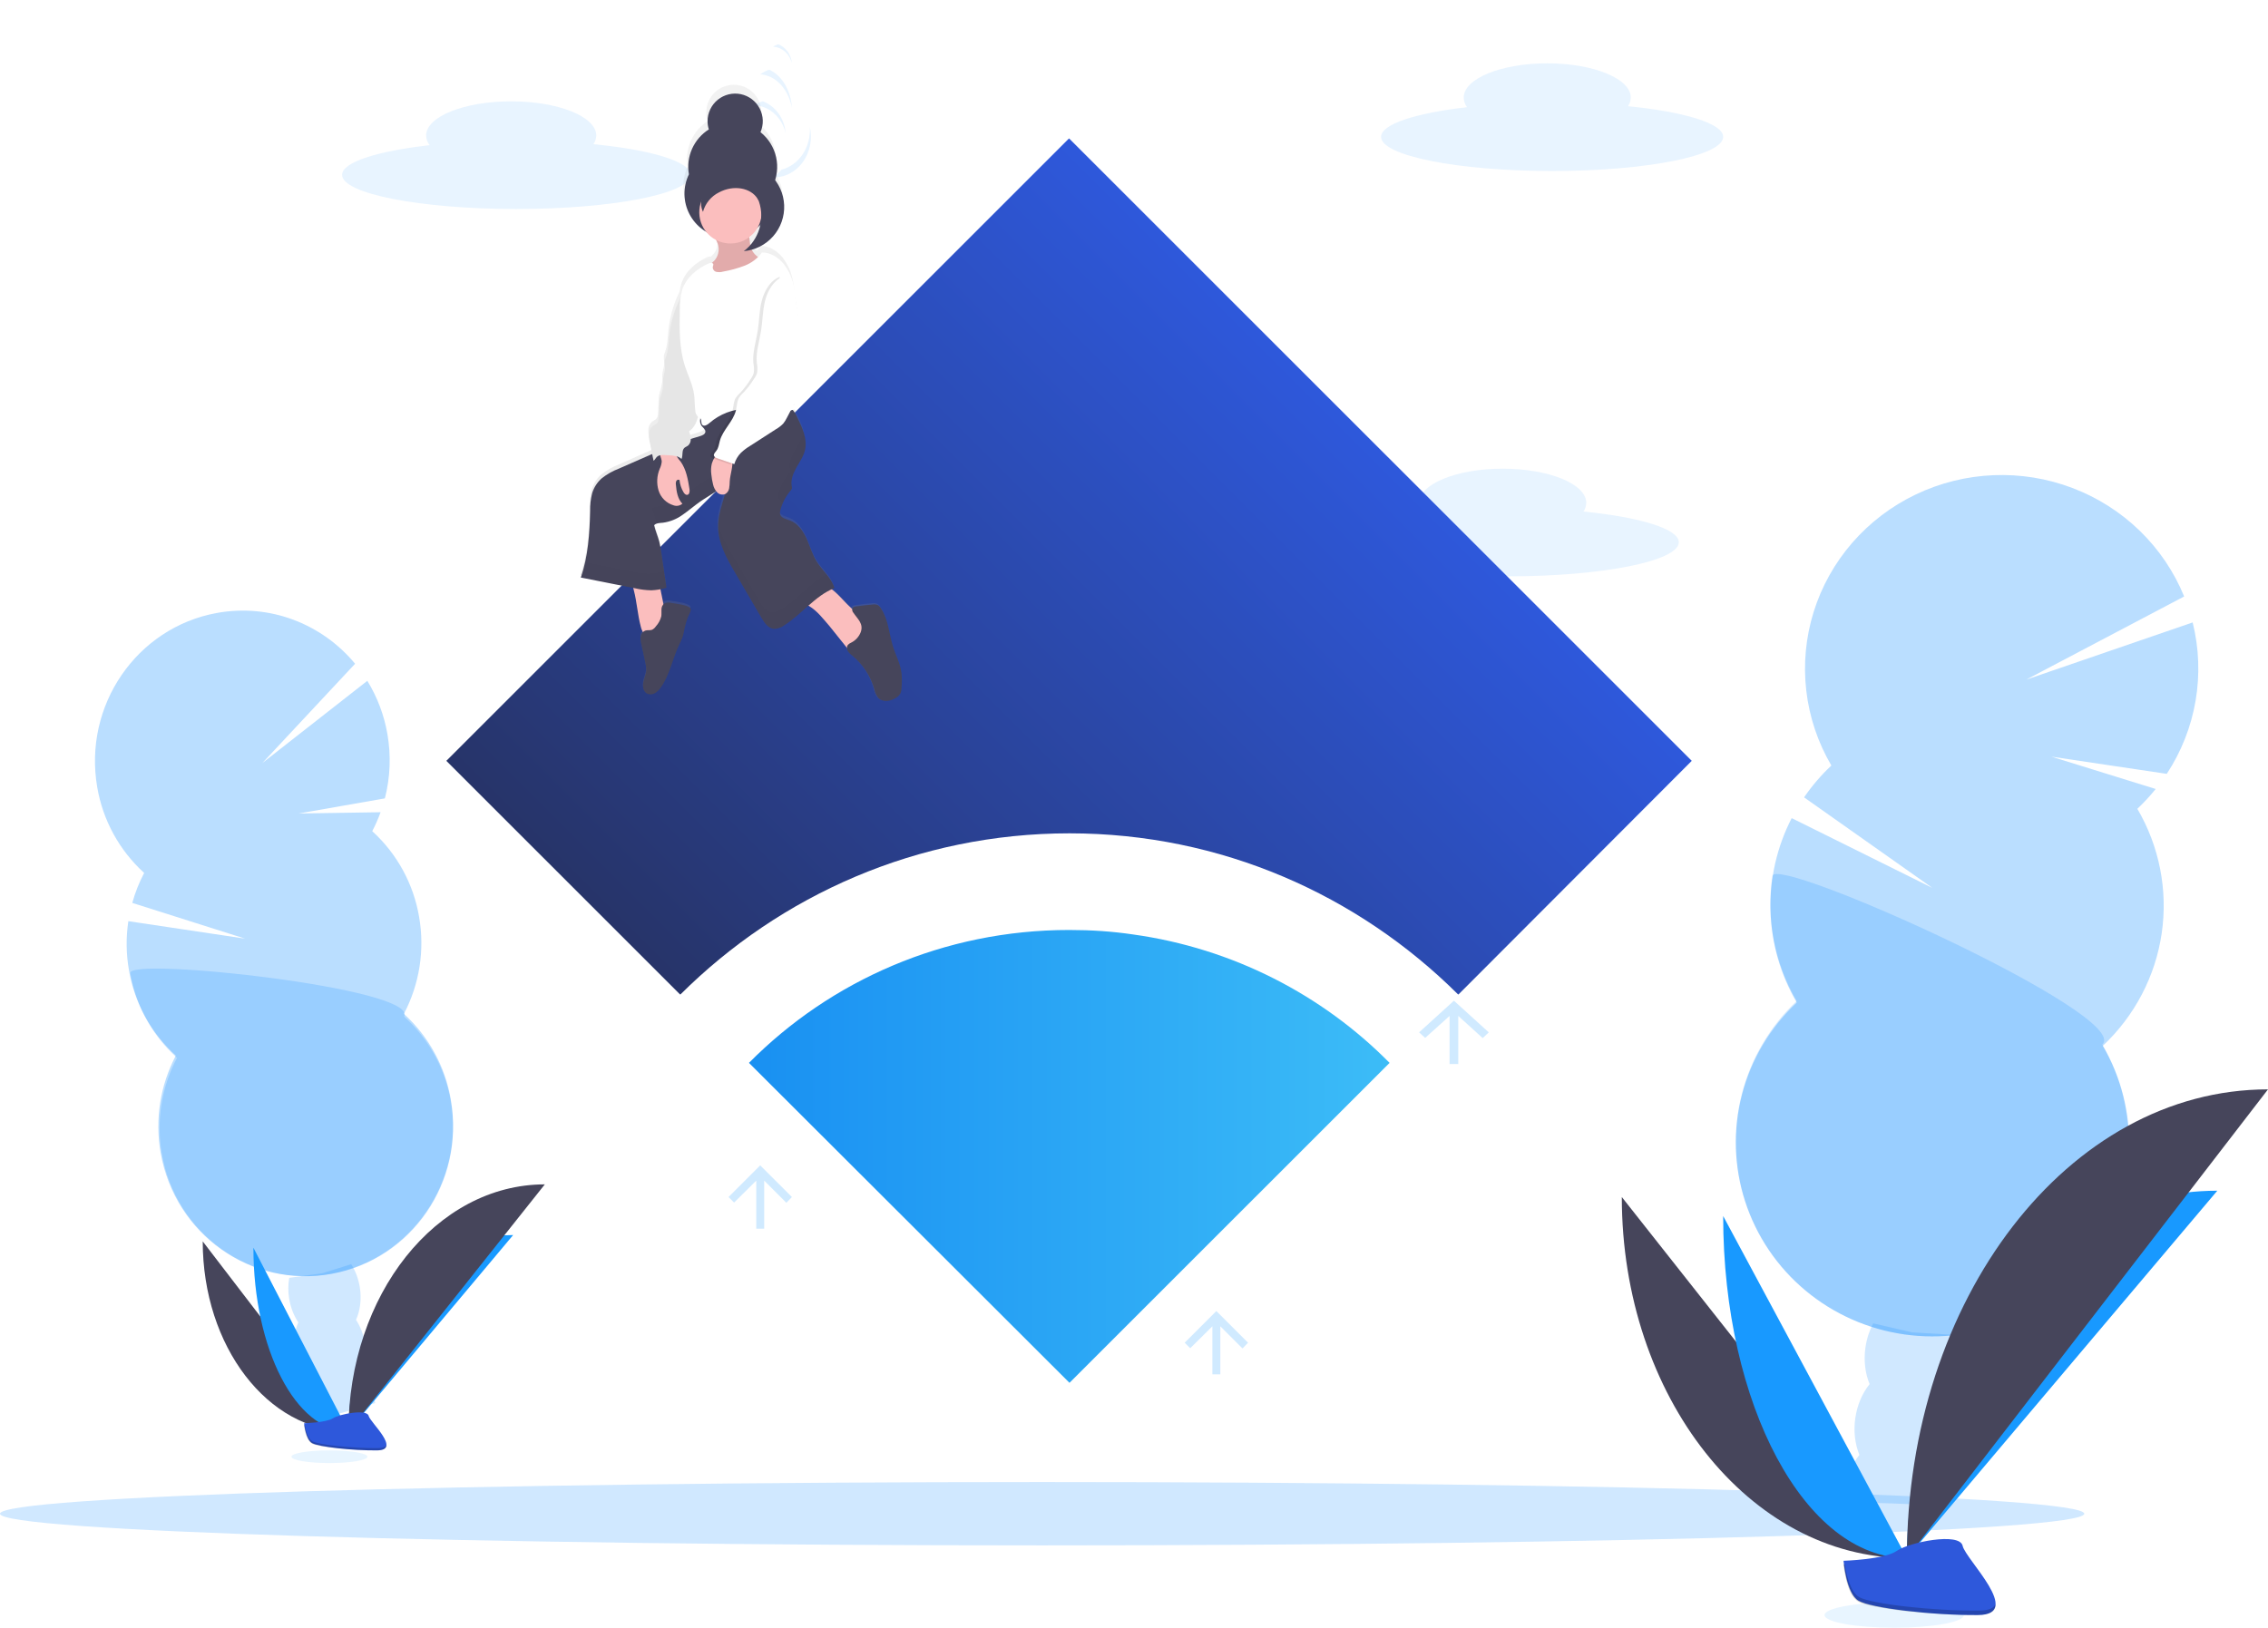 <svg width="358" height="257" viewBox="0 0 358 257" fill="none" xmlns="http://www.w3.org/2000/svg">
<path opacity="0.1" d="M249.953 80.767C250.228 80.365 250.379 79.886 250.388 79.394C250.388 76.413 244.486 74 237.206 74C229.925 74 224.024 76.413 224.024 79.394C224.037 79.952 224.228 80.489 224.567 80.924C216.46 81.856 211 83.602 211 85.606C211 88.584 223.071 91 238 91C252.929 91 265 88.584 265 85.606C264.984 83.497 258.847 81.65 249.953 80.767Z" fill="#1890FF"/>
<path opacity="0.2" fill-rule="evenodd" clip-rule="evenodd" d="M306.181 220.125C307.316 218.711 308.137 216.851 308.44 214.746C308.64 213.352 308.592 211.997 308.336 210.753L301.825 210.369L295.679 208.947C295.086 210.065 294.66 211.348 294.46 212.737C294.157 214.842 294.422 216.859 295.113 218.536C293.978 219.95 293.156 221.811 292.854 223.915C292.552 226.016 292.815 228.029 293.502 229.704C292.278 231.264 291.495 233.124 291.233 235.089C291.137 235.784 291.099 236.485 291.118 237.185C295.766 237.26 300.433 237.416 305.122 237.654C305.154 237.473 305.186 237.284 305.212 237.094C305.512 235.145 305.288 233.151 304.564 231.316C305.704 229.9 306.53 228.035 306.834 225.924C307.136 223.819 306.872 221.802 306.181 220.125Z" fill="#1890FF"/>
<path opacity="0.3" d="M337.375 127.706C338.412 126.728 339.379 125.681 340.271 124.572L323.813 119.468L342.023 122.183C344.32 118.681 345.866 114.755 346.569 110.644C347.271 106.533 347.114 102.324 346.108 98.275L319.831 107.309L344.765 94.176C343.176 90.281 340.789 86.75 337.755 83.803C334.72 80.856 331.102 78.556 327.126 77.046C323.149 75.536 318.9 74.849 314.642 75.028C310.385 75.206 306.21 76.246 302.378 78.082C298.546 79.919 295.139 82.513 292.37 85.704C289.6 88.894 287.526 92.611 286.279 96.625C285.031 100.639 284.635 104.863 285.117 109.034C285.598 113.205 286.946 117.233 289.077 120.869C287.462 122.386 286.018 124.071 284.769 125.893L305.016 140.186L282.814 129.172C280.48 133.71 279.331 138.749 279.472 143.833C279.613 148.918 281.039 153.888 283.621 158.293C279.405 162.252 276.405 167.301 274.964 172.861C273.524 178.421 273.7 184.268 275.474 189.734C277.248 195.199 280.547 200.063 284.995 203.769C289.442 207.475 294.859 209.873 300.625 210.689C306.391 211.505 312.274 210.707 317.601 208.385C322.928 206.063 327.484 202.311 330.749 197.559C334.013 192.806 335.854 187.245 336.061 181.51C336.268 175.776 334.833 170.099 331.92 165.13C336.957 160.398 340.233 154.136 341.223 147.349C342.213 140.562 340.859 133.644 337.378 127.706H337.375Z" fill="#1890FF"/>
<path opacity="0.2" d="M279.769 138.314C278.768 145.133 280.121 152.087 283.609 158.048C279.398 162.026 276.402 167.098 274.963 172.684C273.524 178.269 273.701 184.144 275.472 189.635C277.243 195.126 280.538 200.012 284.98 203.735C289.422 207.458 294.832 209.867 300.59 210.688C306.349 211.508 312.224 210.705 317.544 208.373C322.864 206.04 327.414 202.271 330.675 197.496C333.935 192.722 335.774 187.135 335.98 181.373C336.187 175.612 334.754 169.909 331.844 164.917C336.706 160.33 280.262 134.901 279.769 138.314Z" fill="#1890FF"/>
<path opacity="0.2" fill-rule="evenodd" clip-rule="evenodd" d="M56.195 208.394C56.852 206.938 57.101 205.122 56.794 203.227C56.574 201.862 56.093 200.626 55.436 199.603L50.877 201.036L45.659 201.753C45.473 202.776 45.456 203.888 45.641 205.03C45.872 206.457 46.387 207.743 47.09 208.792C46.443 210.236 46.197 212.029 46.493 213.902C46.772 215.661 47.484 217.205 48.448 218.359L48.444 218.369C47.908 219.893 47.778 221.531 48.069 223.121C48.167 223.683 48.313 224.235 48.504 224.773C52.039 223.635 55.61 222.557 59.218 221.539C59.198 221.389 59.176 221.235 59.148 221.081C58.894 219.5 58.229 218.014 57.22 216.771C57.718 215.419 57.886 213.812 57.621 212.141C57.397 210.721 56.889 209.441 56.195 208.394Z" fill="#1890FF"/>
<path opacity="0.3" d="M58.757 131.232C59.263 130.266 59.703 129.267 60.073 128.241L47.147 128.442L60.751 126.056C61.605 122.743 61.742 119.287 61.155 115.917C60.643 112.935 59.566 110.076 57.981 107.494L41.424 120.463L56.051 104.798C50.881 98.562 42.674 95.236 34.205 96.786C21.547 99.098 13.115 111.42 15.35 124.302C16.233 129.506 18.839 134.267 22.754 137.827C21.962 139.334 21.334 140.92 20.879 142.559L38.684 148.201L20.259 145.443C19.875 147.999 19.905 150.6 20.349 153.146C21.231 158.35 23.837 163.111 27.753 166.671C25.281 171.376 24.438 176.761 25.354 181.991C27.59 194.875 39.655 203.439 52.304 201.121C64.954 198.803 73.394 186.483 71.159 173.599C70.276 168.397 67.67 163.637 63.755 160.077C66.227 155.371 67.07 149.986 66.154 144.755C65.272 139.553 62.669 134.793 58.757 131.232Z" fill="#1890FF"/>
<path opacity="0.2" d="M20.567 153.648C21.445 158.798 24.04 163.509 27.939 167.033C25.478 171.689 24.638 177.018 25.551 182.193C27.776 194.944 39.79 203.419 52.386 201.125C64.981 198.831 73.385 186.639 71.16 173.889C70.28 168.74 67.686 164.03 63.788 160.506C66.159 156.02 20.113 151.058 20.567 153.648Z" fill="#1890FF"/>
<path d="M32 196C32 212.584 42.287 226 55 226L32 196Z" fill="#46455B"/>
<path d="M55 226C55 208.866 66.628 195 81 195L55 226Z" fill="#1899FF"/>
<path d="M40 197C40 213.031 46.708 226 55 226L40 197Z" fill="#1899FF"/>
<path d="M55 226C55 204.444 68.865 187 86 187L55 226Z" fill="#46455B"/>
<path opacity="0.2" d="M164.5 244C255.351 244 329 241.761 329 239C329 236.239 255.351 234 164.5 234C73.649 234 0 236.239 0 239C0 241.761 73.649 244 164.5 244Z" fill="#1890FF"/>
<path opacity="0.1" d="M52 231C55.314 231 58 230.552 58 230C58 229.448 55.314 229 52 229C48.686 229 46 229.448 46 230C46 230.552 48.686 231 52 231Z" fill="#1899FF"/>
<path d="M48 224.714C48 224.714 51.495 224.618 52.548 223.935C53.601 223.252 57.919 222.444 58.181 223.533C58.444 224.621 63.428 228.972 59.493 228.999C55.558 229.026 50.331 228.441 49.279 227.86C48.226 227.278 48 224.714 48 224.714Z" fill="#2E58DB"/>
<path opacity="0.2" d="M59.56 228.648C55.624 228.673 50.394 228.125 49.344 227.583C48.544 227.171 48.223 225.685 48.118 225H48C48 225 48.223 227.393 49.272 227.936C50.322 228.479 55.546 229.027 59.487 228.999C60.626 228.999 61.019 228.648 60.999 228.139C60.842 228.451 60.406 228.643 59.56 228.648Z" fill="black"/>
<path opacity="0.1" d="M124 21C123.915 19.881 123.531 18.813 122.896 17.925C122.26 17.038 121.4 16.369 120.421 16C119.922 16.127 119.444 16.332 119 16.608C119.149 16.608 119.298 16.608 119.446 16.644C120.524 16.785 121.537 17.277 122.35 18.055C123.163 18.833 123.739 19.86 124 21Z" fill="#1890FF"/>
<path opacity="0.1" d="M125 17C124.914 15.658 124.53 14.376 123.895 13.312C123.26 12.247 122.4 11.444 121.421 11C120.922 11.162 120.444 11.414 120 11.751C120.149 11.751 120.298 11.751 120.449 11.795C121.524 11.963 122.535 12.55 123.347 13.479C124.16 14.409 124.736 15.636 125 17Z" fill="#1890FF"/>
<path opacity="0.1" d="M125 10C124.947 9.328 124.715 8.687 124.335 8.155C123.954 7.622 123.44 7.221 122.854 7C122.554 7.079 122.267 7.205 122 7.373C122.089 7.373 122.179 7.373 122.279 7.398C122.921 7.483 123.524 7.777 124.009 8.241C124.495 8.706 124.84 9.319 125 10Z" fill="#1890FF"/>
<path opacity="0.1" d="M127.825 20C127.937 21.542 127.545 23.078 126.722 24.325C125.899 25.573 124.698 26.45 123.341 26.796C122.95 27.267 122.498 27.672 122 27.996C122.898 28.032 123.791 27.836 124.608 27.423C125.426 27.009 126.146 26.391 126.711 25.615C127.276 24.839 127.671 23.928 127.864 22.953C128.058 21.979 128.044 20.968 127.825 20Z" fill="#1890FF"/>
<path d="M256 189C256 220.504 276.126 246 301 246L256 189Z" fill="#46455B"/>
<path d="M301 246C301 213.939 322.913 188 350 188L301 246Z" fill="#1899FF"/>
<path d="M272 192C272 221.847 284.968 246 301 246L272 192Z" fill="#1899FF"/>
<path d="M301 246C301 205.097 326.493 172 358 172L301 246Z" fill="#46455B"/>
<path opacity="0.1" d="M299 257C305.075 257 310 256.105 310 255C310 253.895 305.075 253 299 253C292.925 253 288 253.895 288 255C288 256.105 292.925 257 299 257Z" fill="#1899FF"/>
<path d="M291 246.431C291 246.431 297.449 246.237 299.394 244.874C301.338 243.511 309.316 241.882 309.798 244.069C310.279 246.256 319.49 254.939 312.21 254.998C304.93 255.056 295.291 253.882 293.35 252.726C291.409 251.571 291 246.431 291 246.431Z" fill="#2E58DB"/>
<path opacity="0.2" d="M312.339 254.297C305.059 254.351 295.419 253.254 293.478 252.174C292.002 251.343 291.412 248.374 291.218 247H291C291 247 291.409 251.786 293.35 252.874C295.291 253.963 304.927 255.061 312.21 254.997C314.31 254.982 315.038 254.294 314.998 253.275C314.715 253.918 313.914 254.285 312.339 254.297Z" fill="black"/>
<path opacity="0.1" d="M256.978 16.767C257.253 16.364 257.405 15.886 257.414 15.394C257.414 12.413 251.512 10 244.231 10C236.951 10 231.049 12.413 231.049 15.394C231.055 15.949 231.237 16.486 231.567 16.924C223.46 17.856 218 19.602 218 21.606C218 24.584 230.071 27 245 27C259.929 27 272 24.584 272 21.606C272.01 19.497 265.873 17.65 256.978 16.767Z" fill="#1890FF"/>
<path opacity="0.1" d="M93.674 22.767C93.954 22.364 94.109 21.886 94.118 21.394C94.118 18.413 88.106 16 80.691 16C73.276 16 67.265 18.413 67.265 21.394C67.278 21.952 67.472 22.489 67.818 22.924C59.562 23.856 54 25.602 54 27.606C54 30.584 66.31 33 81.5 33C96.69 33 109 30.584 109 27.606C108.984 25.497 102.733 23.65 93.674 22.767Z" fill="#1890FF"/>
<path opacity="0.2" d="M230.188 168V160.406L234.038 163.906L235 163L229.5 158L224 163L224.962 163.872L228.812 160.406V168H230.188Z" fill="#1899FF"/>
<path opacity="0.2" d="M120.625 194V186.406L124.125 189.906L125 189L120 184L115 189L115.875 189.872L119.375 186.406V194H120.625Z" fill="#1899FF"/>
<path opacity="0.2" d="M192.625 217V209.406L196.125 212.906L197 212L192 207L187 212L187.875 212.872L191.375 209.406V217H192.625Z" fill="#1899FF"/>
<g filter="url(#filter0_dd)">
<path d="M267.04 115.128L230.224 152.008H230.154C214.396 136.324 192.773 126.574 168.818 126.574C144.863 126.574 123.169 136.324 107.411 152.008H107.34L70.454 115.128L168.747 16.852L267.04 115.128Z" fill="url(#paint0_linear)"/>
</g>
<g filter="url(#filter1_dd)">
<path d="M219.342 162.817L168.818 213.333L118.223 162.817C131.083 149.818 149.032 141.834 168.747 141.834C172.21 141.834 175.531 142.046 178.852 142.54C194.61 144.731 208.743 152.078 219.342 162.817Z" fill="url(#paint1_linear)"/>
</g>
<path d="M140.836 101.888C140.218 99.852 140.122 97.589 138.939 95.833C138.819 95.623 138.646 95.449 138.437 95.329C138.183 95.229 137.907 95.2 137.639 95.245C136.771 95.317 135.91 95.412 135.049 95.539C134.808 95.568 134.528 95.64 134.43 95.866C134.418 95.89 134.41 95.916 134.406 95.943C133.285 94.971 132.369 93.681 131.18 92.791C131.327 92.721 131.471 92.655 131.623 92.596C131.61 92.49 131.561 92.397 131.527 92.297C131.523 92.264 131.501 92.237 131.49 92.209C131.479 92.181 131.441 92.075 131.41 92.008C131.38 91.942 131.38 91.942 131.361 91.911C131.335 91.847 131.305 91.786 131.272 91.725C131.268 91.693 131.239 91.663 131.22 91.632L131.12 91.448L131.065 91.362C131.028 91.3 130.991 91.238 130.95 91.18L130.897 91.106C130.856 91.04 130.811 90.976 130.766 90.911L130.721 90.85C130.672 90.782 130.62 90.714 130.57 90.643C130.558 90.632 130.548 90.62 130.54 90.606C130.482 90.528 130.421 90.45 130.36 90.376C129.862 89.749 129.321 89.138 128.897 88.484C128.154 87.332 127.788 85.975 127.231 84.719C126.675 83.464 125.816 82.222 124.56 81.744C123.952 81.522 123.155 81.357 123.021 80.719C122.994 80.511 123.013 80.301 123.075 80.102C123.188 79.664 123.338 79.236 123.522 78.823C123.593 78.674 123.667 78.524 123.741 78.375L123.802 78.267C123.862 78.157 123.926 78.045 123.991 77.941L124.071 77.809C124.136 77.705 124.206 77.608 124.275 77.507L124.36 77.389C124.459 77.255 124.557 77.125 124.662 76.983C124.762 76.884 124.836 76.762 124.877 76.627C124.894 76.497 124.884 76.365 124.848 76.239C124.663 75.204 125.091 74.164 125.593 73.252C126.096 72.34 126.713 71.459 126.939 70.436C126.965 70.319 126.984 70.201 126.999 70.081C127.005 70.043 127.009 70.004 127.011 69.965C127.02 69.886 127.025 69.808 127.03 69.726L127.036 69.592C127.027 69.52 127.036 69.445 127.035 69.374L127.018 69.232L126.991 69.017L126.974 68.875C126.966 68.806 126.957 68.733 126.948 68.66C126.939 68.587 126.937 68.569 126.931 68.522C126.925 68.474 126.912 68.369 126.885 68.294L126.869 68.171C126.859 68.083 126.822 67.995 126.8 67.909C126.797 67.88 126.793 67.851 126.79 67.822C126.758 67.705 126.721 67.586 126.68 67.465C126.411 66.712 126.094 65.978 125.73 65.266C125.529 64.826 125.29 64.405 125.014 64.008C125.146 63.966 125.281 63.919 125.411 63.867C125.284 63.712 125.164 63.552 125.053 63.385C125.741 62.047 126.203 60.605 126.421 59.117C126.504 58.063 126.499 57.003 126.404 55.95C126.219 52.77 126.035 49.575 125.388 46.459L125.373 46.335C125.389 45.647 125.312 44.96 125.146 44.292C124.899 42.976 124.35 41.735 123.541 40.668C122.698 39.639 121.412 38.798 120.098 38.825C119.914 39.092 119.704 39.341 119.471 39.568C119.039 39.272 118.698 38.862 118.487 38.382C119.973 37.96 121.279 37.061 122.204 35.824C123.129 34.587 123.623 33.081 123.609 31.537C123.595 31.424 123.606 31.304 123.6 31.19C123.594 31.143 123.588 31.095 123.582 31.048C123.577 31 123.566 30.913 123.558 30.848C123.55 30.782 123.543 30.727 123.536 30.665L123.517 30.516C123.509 30.447 123.5 30.374 123.492 30.305C123.483 30.235 123.482 30.228 123.478 30.192C123.473 30.155 123.458 30.031 123.427 29.957C123.425 29.929 123.422 29.901 123.417 29.874L123.353 29.623L123.346 29.568C123.335 29.477 123.295 29.389 123.265 29.3L123.262 29.271C123.231 29.175 123.198 29.083 123.16 28.988C122.916 28.345 122.58 27.74 122.161 27.194C122.367 26.516 122.471 25.81 122.467 25.101C122.452 24.973 122.462 24.846 122.455 24.733C122.449 24.619 122.436 24.572 122.426 24.492C122.416 24.412 122.416 24.412 122.412 24.375C122.399 24.27 122.386 24.164 122.374 24.062C122.37 24.051 122.369 24.04 122.37 24.029C122.103 22.285 121.199 20.701 119.833 19.584C119.943 19.336 120.03 19.077 120.09 18.812C120.109 18.732 120.126 18.653 120.138 18.57C120.15 18.491 120.163 18.415 120.172 18.336L120.17 18.318L120.188 18.105C120.185 18.093 120.183 18.081 120.184 18.069C120.174 17.989 120.189 17.902 120.19 17.817C120.191 17.731 120.169 17.645 120.181 17.559C120.177 17.533 120.174 17.504 120.171 17.479C120.168 17.453 120.156 17.358 120.149 17.3L120.138 17.213C120.131 17.154 120.124 17.092 120.116 17.034C120.109 16.976 120.11 16.983 120.107 16.958C119.913 15.883 119.322 14.92 118.45 14.262C117.578 13.604 116.49 13.298 115.403 13.406C114.316 13.514 113.309 14.028 112.584 14.845C111.859 15.662 111.468 16.722 111.49 17.814C111.491 18.261 111.559 18.705 111.692 19.132C110.696 19.778 109.877 20.664 109.312 21.708C108.746 22.752 108.451 23.921 108.454 25.108C108.456 25.506 108.491 25.902 108.558 26.294C108.05 27.357 107.812 28.529 107.865 29.706C107.871 29.75 107.876 29.794 107.881 29.838C107.899 29.983 107.899 30.135 107.917 30.281C108.046 31.36 108.42 32.396 109.01 33.309C109.601 34.222 110.392 34.988 111.324 35.548C111.75 36.079 112.279 36.518 112.88 36.838C113.016 37.122 113.127 37.418 113.213 37.721C113.305 38.132 113.302 38.559 113.204 38.968C113.107 39.378 112.918 39.76 112.652 40.087C112.511 40.237 112.349 40.367 112.2 40.511C112.029 40.484 111.854 40.506 111.694 40.573C109.886 41.393 108.228 42.783 107.583 44.677C107.441 45.108 107.342 45.551 107.286 46.001L107.203 46.17C106.28 48.096 105.699 50.17 105.489 52.296C105.382 53.385 105.367 54.504 104.989 55.53C104.895 55.746 104.824 55.972 104.779 56.203C104.778 56.548 104.806 56.892 104.86 57.232C104.885 57.858 104.592 58.452 104.546 59.075C104.517 59.449 104.576 59.811 104.559 60.183C104.462 60.83 104.308 61.468 104.1 62.088C103.845 63.207 103.992 64.383 103.839 65.522C103.827 65.708 103.77 65.889 103.674 66.049C103.468 66.255 103.229 66.424 102.966 66.55C102.781 66.7 102.63 66.887 102.523 67.1C102.416 67.312 102.355 67.545 102.344 67.783C102.326 68.263 102.375 68.742 102.492 69.207L102.86 71.037L100.867 71.917L97.597 73.37C96.633 73.744 95.731 74.262 94.922 74.906C94.209 75.544 93.685 76.366 93.407 77.281C93.174 78.228 93.067 79.203 93.092 80.178C93.093 82.915 92.834 85.646 92.317 88.334C92.272 88.54 92.224 88.749 92.175 88.955L92.016 89.562C92.003 89.604 91.989 89.647 91.98 89.688L91.839 90.175C91.776 90.383 91.709 90.587 91.637 90.792L99.917 92.472C99.929 92.567 99.959 92.667 99.988 92.778C100.503 94.697 100.611 96.696 101.105 98.621C101.178 98.942 101.291 99.253 101.444 99.545C101.263 99.745 101.145 99.993 101.105 100.259C101.067 100.687 101.105 101.118 101.22 101.532C101.433 102.519 101.643 103.507 101.856 104.494C101.944 104.852 101.988 105.219 101.99 105.587C101.972 106.259 101.664 106.885 101.533 107.54C101.402 108.196 101.512 109.004 102.08 109.323C102.277 109.425 102.497 109.475 102.719 109.467C102.941 109.46 103.157 109.397 103.347 109.282C103.727 109.049 104.048 108.733 104.289 108.358C105.671 106.384 106.096 103.895 107.088 101.692C107.35 101.18 107.574 100.649 107.759 100.105C107.882 99.687 107.939 99.251 108.028 98.822C108.152 98.25 108.316 97.688 108.517 97.139C108.631 96.825 109.123 96.044 108.952 95.732C108.679 95.192 106.435 94.963 105.886 94.853C105.53 94.744 105.146 94.773 104.812 94.936C104.763 94.968 104.717 95.005 104.678 95.049L104.198 92.663C104.518 92.594 104.834 92.515 105.144 92.421C105.089 91.97 105.023 91.516 104.945 91.059C104.894 90.644 104.824 90.227 104.762 89.809C104.616 88.792 104.469 87.774 104.321 86.775C104.242 86.186 104.133 85.6 103.992 85.022C103.759 84.144 103.379 83.303 103.182 82.414C103.3 82.294 103.447 82.205 103.609 82.155C103.859 82.083 104.117 82.041 104.378 82.031L104.582 82.006C105.711 81.852 106.781 81.41 107.691 80.724C108.629 80.081 109.479 79.315 110.398 78.659L110.738 78.421L110.868 78.335L111.087 78.19L111.269 78.075L111.31 78.048C111.856 77.701 112.41 77.359 112.934 76.988C112.98 77.045 113.028 77.1 113.08 77.152C113.238 77.32 113.444 77.438 113.669 77.49C113.895 77.542 114.131 77.526 114.347 77.444C113.861 79.186 113.248 80.888 113.263 82.706C113.281 85.333 114.615 87.718 115.934 90.005L120.109 97.261C120.577 98.062 121.163 98.951 122.073 99.044C122.645 99.051 123.203 98.867 123.659 98.521C125.055 97.633 126.265 96.457 127.509 95.343L127.569 95.38C128.915 96.2 129.85 97.457 130.857 98.647L133.583 102.101C133.59 102.29 133.645 102.474 133.741 102.636C133.945 102.925 134.194 103.178 134.48 103.386C136.113 104.763 137.302 106.593 137.897 108.645C137.992 109.177 138.21 109.68 138.535 110.112C139.247 110.883 140.537 110.67 141.393 110.078C141.66 109.914 141.879 109.683 142.029 109.408C142.149 109.118 142.21 108.806 142.206 108.492C142.278 107.7 142.274 106.903 142.192 106.112C142.003 104.682 141.278 103.324 140.836 101.888ZM119.41 34.827C119.556 34.703 119.695 34.571 119.828 34.432C119.633 35.395 119.241 36.306 118.675 37.109C118.543 37.296 118.398 37.472 118.249 37.646L118.235 37.529C118.172 37.167 118.141 36.761 118.094 36.374C118.635 35.956 119.084 35.429 119.41 34.827ZM110.056 65.151L110.069 65.079C110.21 65.156 110.336 65.257 110.442 65.377C110.378 65.584 110.363 65.802 110.398 66.016C110.433 66.229 110.517 66.431 110.644 66.606C110.873 66.904 111.252 67.161 111.224 67.538C111.196 67.915 110.748 68.117 110.376 68.226C109.887 68.367 109.406 68.518 108.926 68.677C108.926 68.677 108.926 68.677 108.923 68.651C108.883 68.239 108.778 67.836 108.611 67.458C109.415 66.99 109.834 66.058 110.056 65.151Z" fill="url(#paint2_linear)"/>
<path d="M120.039 20.879C120.298 20.286 120.422 19.642 120.402 18.995C120.381 18.347 120.216 17.713 119.919 17.137C119.622 16.561 119.201 16.059 118.685 15.667C118.17 15.275 117.574 15.002 116.94 14.869C116.306 14.736 115.65 14.747 115.02 14.899C114.391 15.052 113.803 15.342 113.3 15.75C112.797 16.159 112.391 16.674 112.112 17.258C111.834 17.843 111.689 18.482 111.688 19.13C111.687 19.572 111.754 20.012 111.888 20.433C110.721 21.171 109.8 22.238 109.24 23.5C108.681 24.762 108.508 26.162 108.745 27.521C108.27 28.5 108.03 29.576 108.043 30.665C108.056 31.752 108.323 32.822 108.822 33.789C109.321 34.756 110.038 35.594 110.917 36.235C111.796 36.877 112.812 37.305 113.886 37.485C114.959 37.666 116.059 37.593 117.1 37.275C118.14 36.956 119.092 36.399 119.88 35.649C120.668 34.898 121.27 33.974 121.638 32.951C122.007 31.927 122.132 30.832 122.004 29.751C121.99 29.638 121.976 29.529 121.963 29.42C122.662 27.991 122.854 26.367 122.508 24.814C122.162 23.262 121.297 21.873 120.057 20.877L120.039 20.879Z" fill="#46455B"/>
<g opacity="0.1">
<path opacity="0.1" d="M111.702 19.343L111.757 19.303C111.733 19.231 111.713 19.157 111.696 19.082C111.696 19.098 111.698 19.114 111.702 19.129C111.698 19.201 111.698 19.272 111.702 19.343Z" fill="black"/>
<path opacity="0.1" d="M122.518 25.203C122.522 26.275 122.278 27.334 121.805 28.297C121.819 28.406 121.832 28.515 121.846 28.624C122.056 30.415 121.567 32.218 120.482 33.657C119.396 35.097 117.798 36.062 116.018 36.353C114.239 36.644 112.416 36.237 110.928 35.218C109.441 34.199 108.404 32.646 108.033 30.881C108.056 31.071 108.052 31.249 108.077 31.453C108.302 33.297 109.251 34.976 110.714 36.12C112.178 37.264 114.036 37.781 115.88 37.556C117.724 37.33 119.403 36.382 120.548 34.919C121.692 33.456 122.209 31.598 121.984 29.754C121.97 29.641 121.956 29.532 121.943 29.422C122.417 28.46 122.661 27.401 122.656 26.329C122.657 25.856 122.608 25.385 122.51 24.923C122.532 25.013 122.522 25.11 122.518 25.203Z" fill="black"/>
<path opacity="0.1" d="M120.269 18.031C120.265 18.625 120.139 19.212 119.899 19.756C120.039 19.865 120.168 19.982 120.311 20.098C120.385 19.777 120.421 19.448 120.421 19.119C120.418 18.751 120.367 18.386 120.269 18.031Z" fill="black"/>
</g>
<path d="M101.136 98.887C101.217 99.278 101.372 99.651 101.592 99.985C101.702 100.152 101.851 100.29 102.026 100.388C102.201 100.485 102.396 100.54 102.596 100.547C102.957 100.505 103.298 100.359 103.577 100.127C104.153 99.728 104.752 99.274 104.997 98.615C105.242 97.956 105.107 97.27 104.97 96.603L103.906 91.352C102.904 91.445 101.898 91.568 100.903 91.745C99.907 91.922 99.772 92.175 100.029 93.128C100.537 95.018 100.631 96.993 101.136 98.887Z" fill="#FBBEBE"/>
<path d="M130.957 98.88L133.807 102.437C133.937 102.649 134.146 102.801 134.387 102.862C134.561 102.866 134.731 102.814 134.872 102.714C135.593 102.216 136.201 101.572 136.657 100.824C137.04 100.37 137.306 99.83 137.434 99.25C137.473 98.932 137.431 98.61 137.31 98.313C137.19 98.016 136.996 97.755 136.746 97.555C136.44 97.344 136.115 97.163 135.774 97.016C133.734 95.974 132.59 93.666 130.572 92.588C130.458 92.514 130.325 92.472 130.188 92.469C130.051 92.496 129.923 92.557 129.818 92.647L127.437 94.351C126.417 95.086 126.765 95.117 127.682 95.663C129.02 96.469 129.941 97.71 130.957 98.88Z" fill="#FBBEBE"/>
<path d="M105.932 95.188C105.576 95.082 105.193 95.116 104.86 95.282C104.717 95.394 104.602 95.538 104.524 95.702C104.446 95.866 104.407 96.046 104.41 96.228C104.389 96.6 104.44 96.964 104.383 97.315C104.233 97.906 103.937 98.451 103.523 98.899C103.374 99.126 103.168 99.311 102.926 99.434C102.591 99.564 102.207 99.448 101.866 99.564C101.669 99.642 101.497 99.772 101.368 99.94C101.24 100.108 101.159 100.308 101.135 100.518C101.094 100.94 101.132 101.365 101.248 101.773L101.879 104.691C101.967 105.049 102.012 105.416 102.012 105.784C101.993 106.449 101.684 107.063 101.552 107.712C101.421 108.36 101.525 109.154 102.099 109.494C102.298 109.594 102.518 109.642 102.74 109.634C102.962 109.626 103.179 109.563 103.37 109.45C103.749 109.22 104.071 108.908 104.312 108.536C105.702 106.591 106.13 104.131 107.13 101.96C107.392 101.457 107.617 100.935 107.804 100.399C107.928 99.984 107.986 99.555 108.075 99.134C108.201 98.569 108.367 98.014 108.571 97.472C108.681 97.163 109.179 96.392 109.008 96.084C108.743 95.517 106.492 95.293 105.932 95.188Z" fill="#46455B"/>
<path d="M135.869 99.803C135.591 100.528 135.051 101.122 134.356 101.467C134.154 101.55 133.971 101.675 133.82 101.832C133.726 101.98 133.677 102.152 133.68 102.327C133.683 102.503 133.738 102.673 133.837 102.818C134.041 103.103 134.291 103.352 134.578 103.555C136.203 104.905 137.389 106.708 137.985 108.734C138.083 109.26 138.302 109.756 138.624 110.183C139.335 110.944 140.629 110.73 141.489 110.14C141.754 109.978 141.973 109.752 142.126 109.482C142.247 109.195 142.307 108.887 142.304 108.576C142.378 107.796 142.375 107.009 142.294 106.229C142.116 104.772 141.375 103.424 140.936 102.013C140.321 100.006 140.225 97.773 139.044 96.039C138.927 95.828 138.757 95.653 138.549 95.53C138.294 95.433 138.018 95.406 137.748 95.45C136.884 95.522 136.016 95.621 135.154 95.745C134.914 95.774 134.634 95.845 134.535 96.068C134.506 96.189 134.507 96.316 134.539 96.437C134.57 96.558 134.631 96.668 134.716 96.76C135.372 97.741 136.341 98.462 135.869 99.803Z" fill="#46455B"/>
<path d="M110.872 65.543C110.656 65.772 110.526 66.07 110.507 66.384C110.487 66.699 110.578 67.01 110.765 67.265C110.996 67.558 111.375 67.811 111.343 68.185C111.311 68.559 110.865 68.754 110.494 68.862C107.213 69.803 104.075 71.181 100.958 72.553L97.68 73.993C96.713 74.36 95.808 74.872 94.995 75.511C94.282 76.137 93.757 76.947 93.476 77.853C93.24 78.786 93.131 79.748 93.152 80.71C93.067 84.252 92.844 87.841 91.677 91.186L100.255 92.886C101.092 93.081 101.946 93.187 102.805 93.203C103.618 93.173 104.424 93.035 105.2 92.792C104.924 90.958 104.659 89.064 104.383 87.226C104.307 86.644 104.198 86.068 104.057 85.498C103.825 84.632 103.447 83.805 103.251 82.927C103.577 82.569 104.159 82.579 104.652 82.53C105.783 82.376 106.856 81.941 107.775 81.265C108.71 80.625 109.564 79.87 110.484 79.222C112.035 78.141 113.852 77.331 114.949 75.78C114.605 78.319 113.325 80.649 113.353 83.209C113.381 85.768 114.699 88.166 116.018 90.398L120.186 97.536C120.652 98.322 121.237 99.201 122.146 99.29C122.719 99.294 123.277 99.112 123.736 98.77C126.554 97.006 128.622 94.079 131.712 92.851C131.278 91.299 129.872 90.144 128.997 88.797C128.252 87.664 127.893 86.325 127.338 85.087C126.784 83.85 125.928 82.626 124.665 82.159C124.058 81.942 123.258 81.781 123.129 81.149C123.099 80.944 123.118 80.736 123.184 80.54C123.478 79.412 124.025 78.365 124.781 77.478C124.879 77.379 124.953 77.259 124.997 77.127C125.01 77.004 125.001 76.88 124.97 76.76C124.783 75.74 125.216 74.715 125.72 73.814C126.224 72.912 126.846 72.041 127.074 71.034C127.465 69.296 126.647 67.539 125.86 65.945C125.584 65.278 125.173 64.675 124.653 64.174C123.788 63.451 122.571 63.359 121.44 63.372C117.801 63.402 113.462 62.974 110.872 65.543Z" fill="#46455B"/>
<g opacity="0.1">
<path opacity="0.1" d="M125.407 71.17C124.895 72.072 124.462 73.098 124.657 74.117C124.688 74.236 124.697 74.361 124.683 74.483C124.639 74.616 124.565 74.736 124.467 74.835C123.711 75.722 123.165 76.769 122.87 77.896C122.804 78.092 122.786 78.301 122.815 78.506C122.877 78.694 122.985 78.863 123.131 78.997C123.277 79.131 123.455 79.225 123.648 79.269C123.945 78.618 124.332 78.01 124.796 77.465C124.894 77.366 124.968 77.245 125.012 77.113C125.026 76.99 125.017 76.866 124.986 76.747C124.798 75.727 125.232 74.701 125.735 73.8C126.239 72.899 126.861 72.028 127.09 71.02C127.273 70.039 127.18 69.026 126.821 68.095C126.808 68.192 126.791 68.291 126.768 68.389C126.533 69.398 125.922 70.272 125.407 71.17Z" fill="black"/>
<path opacity="0.1" d="M110.556 66.091C110.674 66.052 110.78 65.981 110.861 65.888C110.943 65.794 110.998 65.68 111.02 65.557C111.021 65.509 111.016 65.461 111.003 65.415L110.86 65.547C110.715 65.701 110.611 65.888 110.556 66.091Z" fill="black"/>
<path opacity="0.1" d="M102.482 90.575C101.624 90.559 100.769 90.453 99.932 90.258L92.352 88.758C92.173 89.581 91.945 90.394 91.669 91.19L100.254 92.889C101.09 93.084 101.945 93.191 102.804 93.206C103.617 93.177 104.422 93.038 105.199 92.795C105.068 91.935 104.942 91.059 104.813 90.183C104.056 90.415 103.273 90.546 102.482 90.575Z" fill="black"/>
<path opacity="0.1" d="M123.424 96.139C122.964 96.481 122.406 96.664 121.834 96.659C120.924 96.57 120.332 95.692 119.874 94.905L115.706 87.767C114.774 86.198 113.853 84.561 113.375 82.826C113.368 82.953 113.365 83.079 113.361 83.198C113.377 85.784 114.706 88.155 116.026 90.386L120.194 97.525C120.66 98.311 121.244 99.19 122.154 99.279C122.726 99.283 123.285 99.101 123.744 98.759C126.561 96.995 128.63 94.068 131.72 92.84C131.452 92.033 131.023 91.289 130.458 90.653C127.869 92.053 125.945 94.555 123.424 96.139Z" fill="black"/>
<path opacity="0.1" d="M114.638 73.15C113.539 74.69 111.723 75.511 110.172 76.591C109.242 77.241 108.388 77.996 107.463 78.635C106.545 79.312 105.472 79.749 104.341 79.903C103.849 79.964 103.284 79.937 102.939 80.297C103.12 81.107 103.454 81.876 103.688 82.672C104.007 82.588 104.333 82.541 104.662 82.531C105.793 82.377 106.866 81.942 107.785 81.265C108.72 80.626 109.575 79.871 110.494 79.222C111.517 78.509 112.653 77.912 113.624 77.142C114.056 75.837 114.395 74.503 114.638 73.15Z" fill="black"/>
</g>
<path d="M113.375 38.77C113.466 39.176 113.462 39.597 113.363 40.001C113.265 40.404 113.076 40.78 112.809 41.099C112.63 41.295 112.408 41.451 112.237 41.654C112.085 41.852 111.978 42.082 111.924 42.326C111.87 42.571 111.87 42.824 111.924 43.068C111.978 43.313 112.084 43.543 112.236 43.742C112.388 43.941 112.581 44.104 112.802 44.221C113.507 44.542 114.329 44.331 115.07 44.107C116.064 43.844 117.023 43.465 117.928 42.977C118.839 42.486 119.571 41.719 120.021 40.788C119.59 40.582 119.218 40.272 118.936 39.887C118.655 39.502 118.474 39.053 118.408 38.581C118.242 37.643 118.37 36.541 117.682 35.881C116.995 35.222 115.939 35.384 115.075 35.734C114.65 35.911 114.244 36.131 113.817 36.305C113.599 36.391 112.863 36.485 112.752 36.665C112.533 36.995 113.291 38.296 113.375 38.77Z" fill="#FBBEBE"/>
<path opacity="0.1" d="M113.375 38.77C113.466 39.176 113.462 39.597 113.363 40.001C113.265 40.404 113.076 40.78 112.809 41.099C112.63 41.295 112.408 41.451 112.237 41.654C112.085 41.852 111.978 42.082 111.924 42.326C111.87 42.571 111.87 42.824 111.924 43.068C111.978 43.313 112.084 43.543 112.236 43.742C112.388 43.941 112.581 44.104 112.802 44.221C113.507 44.542 114.329 44.331 115.07 44.107C116.064 43.844 117.023 43.465 117.928 42.977C118.839 42.486 119.571 41.719 120.021 40.788C119.59 40.582 119.218 40.272 118.936 39.887C118.655 39.502 118.474 39.053 118.408 38.581C118.242 37.643 118.37 36.541 117.682 35.881C116.995 35.222 115.939 35.384 115.075 35.734C114.65 35.911 114.244 36.131 113.817 36.305C113.599 36.391 112.863 36.485 112.752 36.665C112.533 36.995 113.291 38.296 113.375 38.77Z" fill="black"/>
<path d="M115.901 38.41C118.6 38.08 120.52 35.625 120.19 32.926C119.861 30.228 117.405 28.308 114.706 28.637C112.007 28.967 110.087 31.422 110.417 34.12C110.746 36.819 113.202 38.739 115.901 38.41Z" fill="#FBBEBE"/>
<path d="M104.454 72.888C104.416 73.288 104.305 73.677 104.129 74.038C103.681 75.119 103.619 76.321 103.953 77.443C104.125 77.998 104.431 78.502 104.844 78.911C105.257 79.32 105.765 79.621 106.322 79.786C106.556 79.87 106.808 79.889 107.053 79.844C107.297 79.798 107.525 79.689 107.714 79.528C106.958 78.758 106.78 77.604 106.689 76.528C106.653 76.329 106.676 76.125 106.754 75.939C106.777 75.895 106.808 75.856 106.845 75.824C106.883 75.793 106.927 75.769 106.974 75.754C107.022 75.74 107.071 75.735 107.121 75.74C107.17 75.746 107.217 75.761 107.26 75.785C107.325 76.462 107.537 77.117 107.883 77.702C108.014 77.927 108.221 78.168 108.483 78.128C108.847 78.084 108.89 77.557 108.83 77.187C108.59 75.678 108.321 74.11 107.43 72.872C107.053 72.457 106.746 71.984 106.519 71.471C106.49 71.282 106.401 71.108 106.266 70.973C106.178 70.92 106.079 70.888 105.977 70.879C105.543 70.81 104.499 70.564 104.201 71C103.903 71.436 104.458 72.377 104.454 72.888Z" fill="#FBBEBE"/>
<path d="M108.538 46.047C107.969 46.05 107.591 46.618 107.343 47.129C106.413 49.032 105.827 51.084 105.613 53.191C105.504 54.265 105.49 55.369 105.107 56.381C105.013 56.593 104.942 56.815 104.896 57.043C104.897 57.384 104.924 57.724 104.976 58.061C105 58.676 104.705 59.263 104.658 59.879C104.63 60.252 104.689 60.614 104.668 60.987C104.635 61.627 104.358 62.23 104.209 62.859C103.948 63.963 104.093 65.121 103.939 66.246C103.925 66.429 103.868 66.606 103.772 66.762C103.605 67 103.298 67.09 103.064 67.259C102.878 67.406 102.726 67.59 102.618 67.801C102.51 68.011 102.448 68.242 102.436 68.478C102.417 68.95 102.466 69.423 102.582 69.88L103.161 72.742C103.378 72.616 103.481 72.333 103.673 72.151C104.002 71.815 104.516 71.819 104.978 71.844L105.652 71.883C106.341 71.921 107.093 71.988 107.573 72.469C107.85 71.888 107.56 71.121 108.041 70.7C108.198 70.563 108.409 70.5 108.575 70.376C108.732 70.245 108.854 70.078 108.933 69.889C109.012 69.701 109.044 69.496 109.027 69.293C108.988 68.886 108.883 68.487 108.716 68.114C109.517 67.646 109.938 66.733 110.165 65.837C110.402 64.756 110.535 63.655 110.562 62.548C110.799 58.16 110.966 53.749 110.506 49.379C110.465 48.645 110.296 47.923 110.005 47.247C109.695 46.583 109.273 46.039 108.538 46.047Z" fill="white"/>
<path opacity="0.1" d="M108.538 46.047C107.969 46.05 107.591 46.618 107.343 47.129C106.413 49.032 105.827 51.084 105.613 53.191C105.504 54.265 105.49 55.369 105.107 56.381C105.013 56.593 104.942 56.815 104.896 57.043C104.897 57.384 104.924 57.724 104.976 58.061C105 58.676 104.705 59.263 104.658 59.879C104.63 60.252 104.689 60.614 104.668 60.987C104.635 61.627 104.358 62.23 104.209 62.859C103.948 63.963 104.093 65.121 103.939 66.246C103.925 66.429 103.868 66.606 103.772 66.762C103.605 67 103.298 67.09 103.064 67.259C102.878 67.406 102.726 67.59 102.618 67.801C102.51 68.011 102.448 68.242 102.436 68.478C102.417 68.95 102.466 69.423 102.582 69.88L103.161 72.742C103.378 72.616 103.481 72.333 103.673 72.151C104.002 71.815 104.516 71.819 104.978 71.844L105.652 71.883C106.341 71.921 107.093 71.988 107.573 72.469C107.85 71.888 107.56 71.121 108.041 70.7C108.198 70.563 108.409 70.5 108.575 70.376C108.732 70.245 108.854 70.078 108.933 69.889C109.012 69.701 109.044 69.496 109.027 69.293C108.988 68.886 108.883 68.487 108.716 68.114C109.517 67.646 109.938 66.733 110.165 65.837C110.402 64.756 110.535 63.655 110.562 62.548C110.799 58.16 110.966 53.749 110.506 49.379C110.465 48.645 110.296 47.923 110.005 47.247C109.695 46.583 109.273 46.039 108.538 46.047Z" fill="black"/>
<path d="M120.279 39.865C119.576 40.809 118.619 41.533 117.52 41.955C116.425 42.371 115.292 42.681 114.138 42.882C113.788 42.984 113.419 42.997 113.063 42.921C112.887 42.877 112.733 42.769 112.632 42.618C112.531 42.467 112.489 42.284 112.515 42.104C112.565 41.992 112.594 41.872 112.602 41.749C112.565 41.451 112.117 41.48 111.844 41.602C110.035 42.414 108.371 43.786 107.72 45.659C107.407 46.737 107.267 47.858 107.305 48.979C107.253 51.944 107.204 54.934 108.104 57.757C108.586 59.255 109.33 60.677 109.553 62.232C109.682 63.104 109.639 63.993 109.753 64.867C109.766 65.176 109.885 65.471 110.092 65.702C110.246 65.842 110.462 65.915 110.579 66.09C110.774 66.376 110.614 66.825 110.856 67.08C111.156 67.391 111.658 67.078 111.982 66.794C113.608 65.375 115.684 64.575 117.843 64.536C120.427 64.498 123.145 65.553 125.547 64.564C125.396 64.394 125.262 64.21 125.147 64.014C123.41 60.099 122.938 55.538 124.325 51.485C124.796 50.1 125.471 48.757 125.551 47.29C125.567 46.608 125.493 45.927 125.329 45.264C125.083 43.965 124.534 42.741 123.728 41.692C122.888 40.659 121.6 39.837 120.279 39.865Z" fill="white"/>
<path d="M112.359 73.198C112.227 73.754 112.201 74.331 112.282 74.897C112.332 75.441 112.425 75.98 112.561 76.509C112.66 76.964 112.878 77.384 113.194 77.726C113.354 77.894 113.56 78.011 113.786 78.062C114.012 78.112 114.248 78.095 114.464 78.011C114.63 77.917 114.772 77.786 114.881 77.63C114.99 77.473 115.062 77.294 115.093 77.106C115.154 76.728 115.186 76.346 115.19 75.962C115.268 74.843 115.722 73.715 115.595 72.584C115.586 72.449 115.548 72.318 115.485 72.198C115.217 71.761 114.115 71.367 113.617 71.505C113.003 71.68 112.527 72.633 112.359 73.198Z" fill="#FBBEBE"/>
<path opacity="0.1" d="M123.066 43.711C123.09 44.695 124.119 45.313 124.601 46.167C124.803 46.571 124.943 47.003 125.017 47.448C125.659 50.524 125.836 53.671 126.012 56.804C126.109 57.843 126.113 58.888 126.024 59.928C125.759 62.116 124.687 64.118 123.648 66.057C123.493 66.373 123.305 66.671 123.087 66.947C122.753 67.293 122.371 67.589 121.952 67.825L117.872 70.457C117.357 70.763 116.877 71.124 116.439 71.531C115.934 72.037 115.565 72.662 115.366 73.349C114.472 73.021 113.55 72.742 112.663 72.414C112.454 72.336 112.215 72.232 112.156 72.017C112.076 71.731 112.357 71.486 112.54 71.231C112.886 70.793 112.936 70.199 113.089 69.662C113.583 67.901 115.205 66.615 115.632 64.84C115.796 64.158 115.779 63.41 116.146 62.81C116.359 62.506 116.607 62.227 116.884 61.98C117.479 61.332 118.013 60.629 118.477 59.881C118.694 59.594 118.861 59.272 118.971 58.929C119.048 58.413 119.033 57.886 118.925 57.374C118.75 55.672 119.326 53.997 119.596 52.307C119.85 50.72 119.839 49.086 120.236 47.525C120.634 45.964 121.562 44.301 123.066 43.711Z" fill="black"/>
<path d="M123.629 43.642C123.653 44.627 124.679 45.245 125.161 46.099C125.364 46.502 125.506 46.934 125.58 47.379C126.219 50.456 126.4 53.603 126.576 56.736C126.667 57.776 126.664 58.822 126.569 59.861C126.304 62.05 125.232 64.052 124.193 65.991C124.039 66.307 123.851 66.605 123.632 66.88C123.298 67.226 122.916 67.522 122.497 67.759L118.414 70.391C117.9 70.699 117.42 71.059 116.98 71.465C116.476 71.972 116.108 72.597 115.908 73.282C115.014 72.955 114.095 72.676 113.205 72.348C112.995 72.27 112.757 72.166 112.697 71.951C112.614 71.666 112.895 71.421 113.079 71.165C113.428 70.727 113.478 70.133 113.627 69.597C114.118 67.836 115.743 66.55 116.17 64.775C116.334 64.093 116.317 63.344 116.684 62.744C116.895 62.439 117.143 62.16 117.422 61.915C118.018 61.266 118.551 60.563 119.015 59.816C119.232 59.528 119.399 59.206 119.509 58.864C119.585 58.347 119.569 57.821 119.463 57.309C119.288 55.607 119.86 53.932 120.131 52.242C120.388 50.654 120.373 49.021 120.771 47.46C121.168 45.899 122.133 44.232 123.629 43.642Z" fill="white"/>
<path d="M116.799 25.675C115.271 25.676 113.787 26.178 112.572 27.105C112.765 27.081 112.959 27.058 113.157 27.078C114.624 27.076 116.055 27.535 117.247 28.389C118.44 29.244 119.334 30.451 119.803 31.841C120.273 33.231 120.294 34.733 119.863 36.135C119.433 37.538 118.574 38.77 117.406 39.657C119.2 39.496 120.862 38.65 122.049 37.295C123.235 35.941 123.855 34.181 123.777 32.382C123.7 30.583 122.933 28.882 121.635 27.634C120.337 26.385 118.608 25.685 116.807 25.678L116.799 25.675Z" fill="#46455B"/>
<path d="M119.41 29.279C119.626 29.641 119.768 30.041 119.829 30.458C119.889 30.875 119.867 31.299 119.762 31.707C119.718 31.613 119.669 31.519 119.613 31.426C118.519 29.618 115.777 29.15 113.483 30.381C112.87 30.687 112.329 31.118 111.894 31.647C111.46 32.177 111.142 32.791 110.962 33.452C110.123 31.675 111.107 29.403 113.283 28.234C115.574 27.004 118.316 27.471 119.41 29.279Z" fill="#46455B"/>
<defs>
<filter id="filter0_dd" x="50.454" y="0.853" width="236.586" height="175.156" filterUnits="userSpaceOnUse" color-interpolation-filters="sRGB">
<feFlood flood-opacity="0" result="BackgroundImageFix"/>
<feColorMatrix in="SourceAlpha" type="matrix" values="0 0 0 0 0 0 0 0 0 0 0 0 0 0 0 0 0 0 127 0"/>
<feOffset dy="1"/>
<feGaussianBlur stdDeviation="1"/>
<feColorMatrix type="matrix" values="0 0 0 0 0 0 0 0 0 0 0 0 0 0 0 0 0 0 0.12 0"/>
<feBlend mode="normal" in2="BackgroundImageFix" result="effect1_dropShadow"/>
<feColorMatrix in="SourceAlpha" type="matrix" values="0 0 0 0 0 0 0 0 0 0 0 0 0 0 0 0 0 0 127 0"/>
<feOffset dy="4"/>
<feGaussianBlur stdDeviation="10"/>
<feColorMatrix type="matrix" values="0 0 0 0 0 0 0 0 0 0 0 0 0 0 0 0 0 0 0.12 0"/>
<feBlend mode="normal" in2="effect1_dropShadow" result="effect2_dropShadow"/>
<feBlend mode="normal" in="SourceGraphic" in2="effect2_dropShadow" result="shape"/>
</filter>
<filter id="filter1_dd" x="98.223" y="125.834" width="141.12" height="111.499" filterUnits="userSpaceOnUse" color-interpolation-filters="sRGB">
<feFlood flood-opacity="0" result="BackgroundImageFix"/>
<feColorMatrix in="SourceAlpha" type="matrix" values="0 0 0 0 0 0 0 0 0 0 0 0 0 0 0 0 0 0 127 0"/>
<feOffset dy="1"/>
<feGaussianBlur stdDeviation="1"/>
<feColorMatrix type="matrix" values="0 0 0 0 0 0 0 0 0 0 0 0 0 0 0 0 0 0 0.12 0"/>
<feBlend mode="normal" in2="BackgroundImageFix" result="effect1_dropShadow"/>
<feColorMatrix in="SourceAlpha" type="matrix" values="0 0 0 0 0 0 0 0 0 0 0 0 0 0 0 0 0 0 127 0"/>
<feOffset dy="4"/>
<feGaussianBlur stdDeviation="10"/>
<feColorMatrix type="matrix" values="0 0 0 0 0 0 0 0 0 0 0 0 0 0 0 0 0 0 0.12 0"/>
<feBlend mode="normal" in2="effect1_dropShadow" result="effect2_dropShadow"/>
<feBlend mode="normal" in="SourceGraphic" in2="effect2_dropShadow" result="shape"/>
</filter>
<linearGradient id="paint0_linear" x1="119.599" y1="164.263" x2="217.887" y2="65.958" gradientUnits="userSpaceOnUse">
<stop stop-color="#273469"/>
<stop offset="0.999" stop-color="#2E58DB"/>
</linearGradient>
<linearGradient id="paint1_linear" x1="118.204" y1="177.606" x2="219.318" y2="177.606" gradientUnits="userSpaceOnUse">
<stop stop-color="#1990F2"/>
<stop offset="1" stop-color="#3CBCF7"/>
</linearGradient>
<linearGradient id="paint2_linear" x1="118.721" y1="113.262" x2="106.65" y2="14.464" gradientUnits="userSpaceOnUse">
<stop stop-color="#808080" stop-opacity="0.25"/>
<stop offset="0.54" stop-color="#808080" stop-opacity="0.12"/>
<stop offset="1" stop-color="#808080" stop-opacity="0.1"/>
</linearGradient>
</defs>
</svg>
